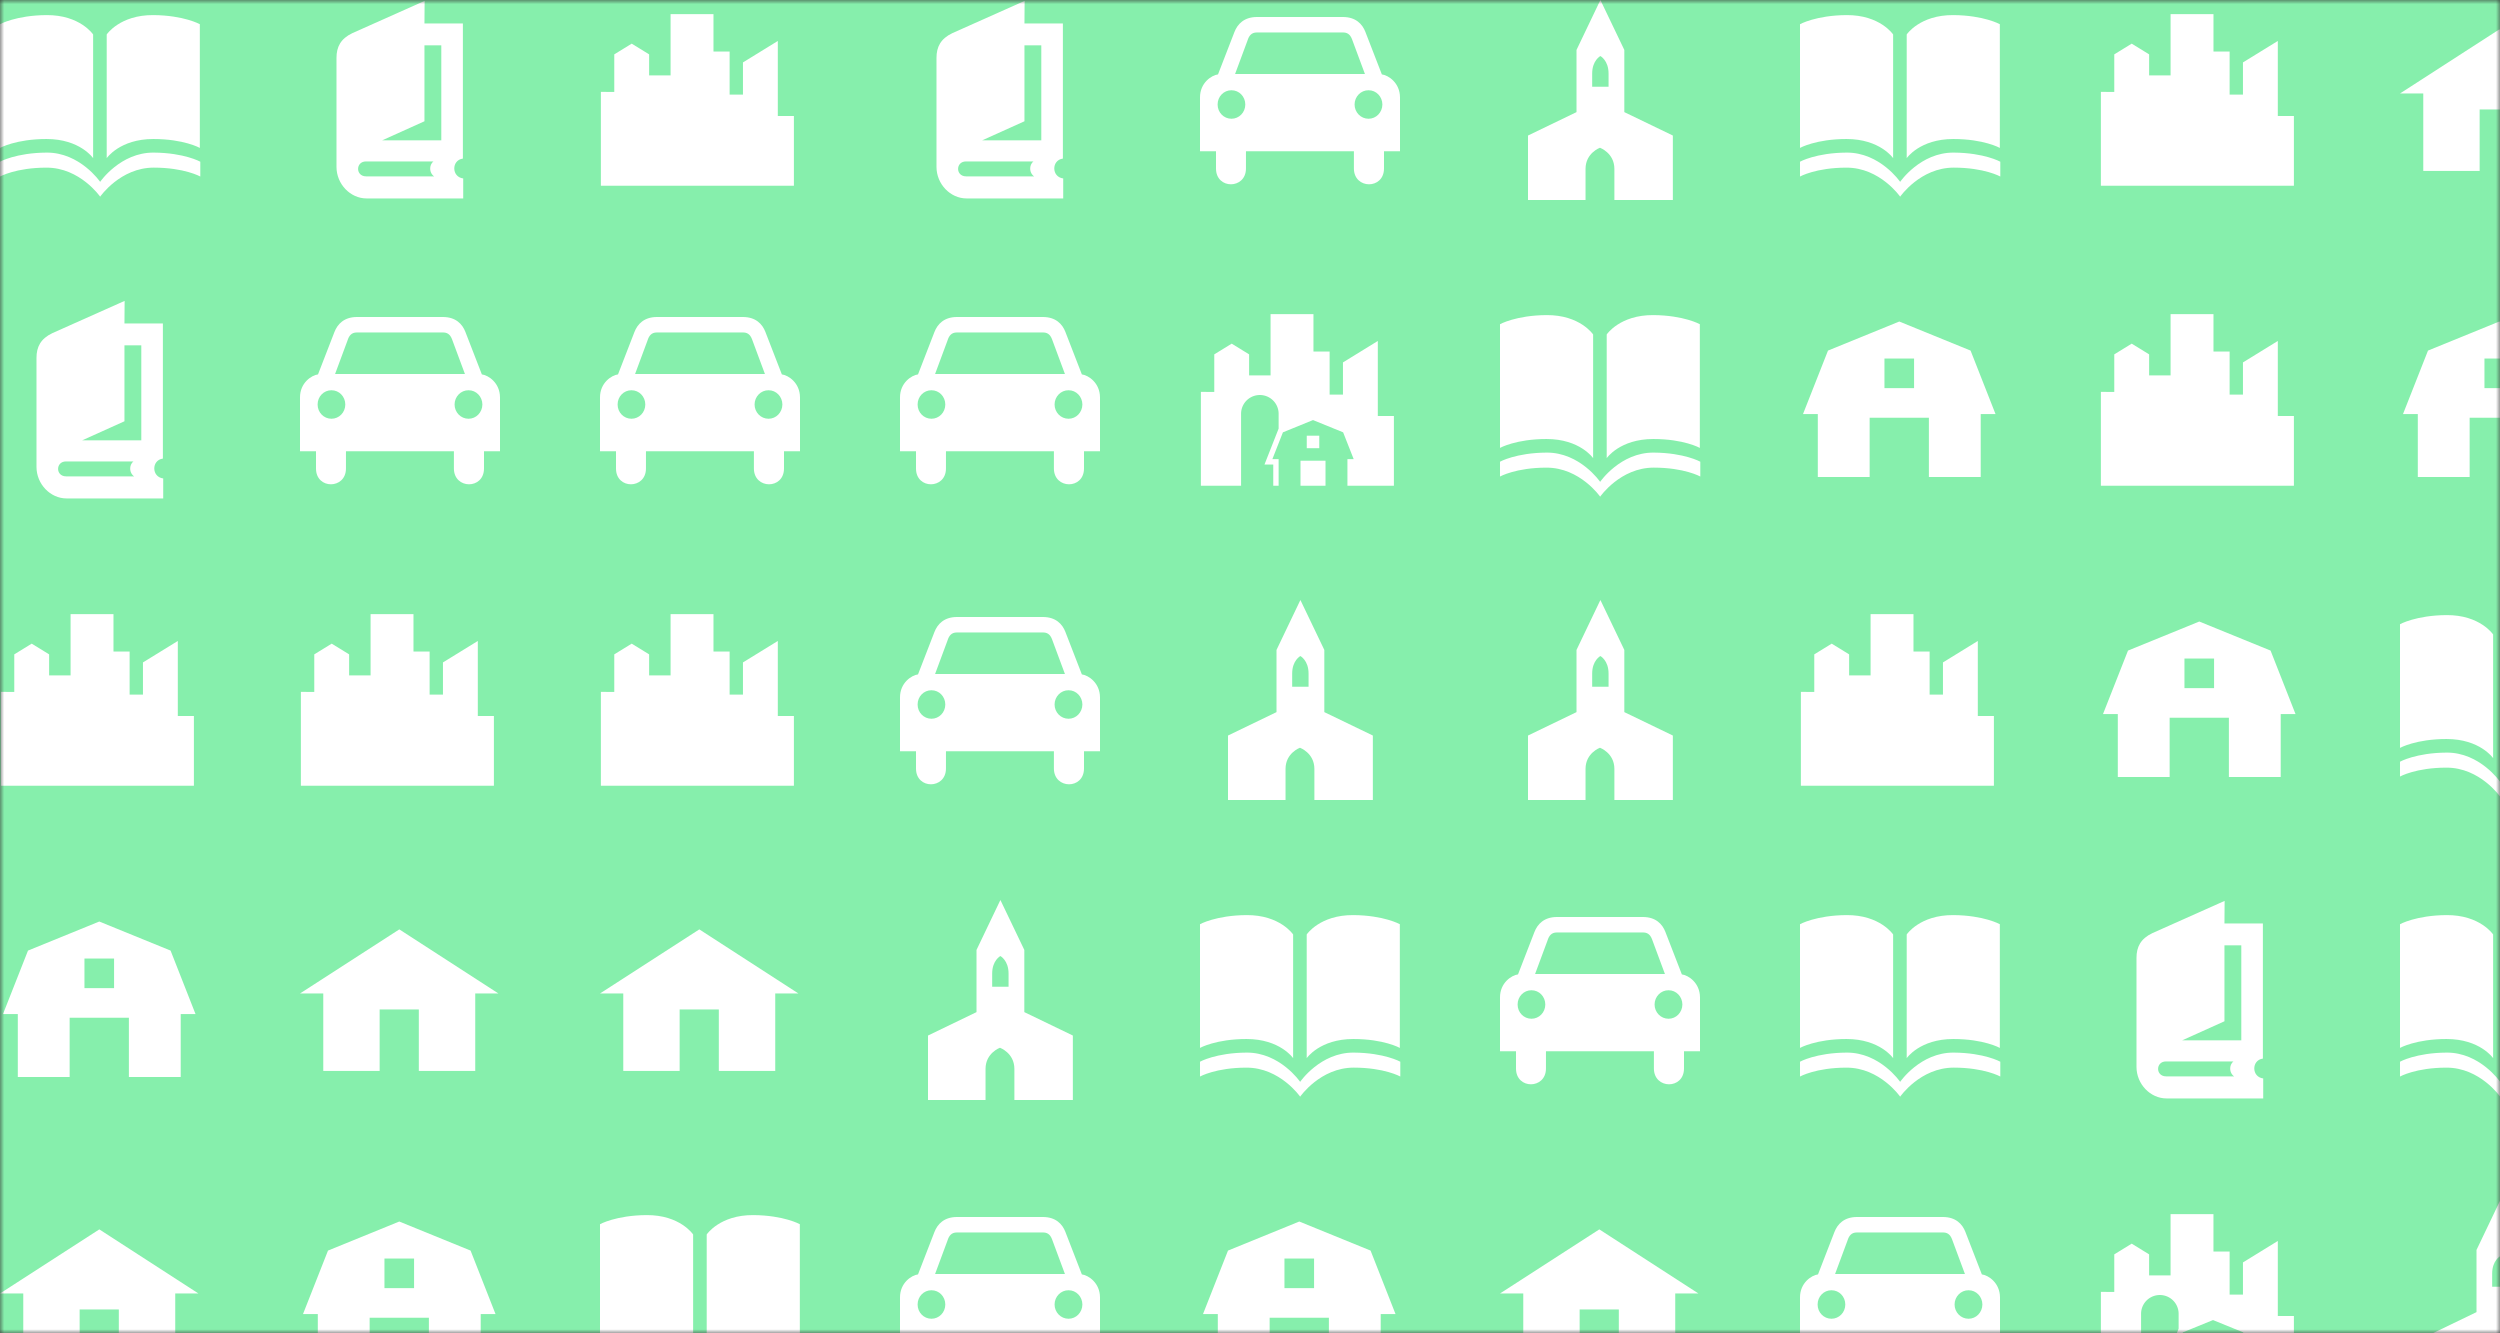 <svg xmlns="http://www.w3.org/2000/svg" version="1.1" xmlns:xlink="http://www.w3.org/1999/xlink" xmlns:svgjs="http://svgjs.dev/svgjs" width="300" height="160" preserveAspectRatio="none" viewBox="0 0 300 160"><rect x="0" y="0" width="300" height="160" fill="#333333" stroke="none"/><g mask="url(&quot;#SvgjsMask1902&quot;)" fill="none"><rect width="300" height="160" x="0" y="0" fill="rgba(134, 239, 172, 1)"></rect><use xlink:href="#SvgjsG1911" transform="translate(0, 0)" fill="rgba(255, 255, 255, 1)"></use></g><defs><mask id="SvgjsMask1902"><rect width="300" height="160" fill="#ffffff"></rect></mask><g id="SvgjsG1907"><path d="M7.945 2.35L0 7.479h1.862V13.677H6.372V8.755h3.134V13.677h4.513V7.479H15.874L7.945 2.35z" fill-rule="evenodd"></path></g><g id="SvgjsG1905"><path d="M14.225 3.277L11.437 4.993v2.573h-1.067V4.125h-1.292V1.133h-3.432v4.899h-1.716v-1.683L2.536 3.492 1.142 4.349v3.003H0.07v7.507l15.442-0.001V9.282h-1.287V3.277z" fill-rule="evenodd"></path></g><g id="SvgjsG1908"><path d="M14.548 5.951L13.236 2.565C12.991 1.916 12.455 1.365 11.441 1.36H4.548c-1.01 0.005-1.546 0.556-1.795 1.205l-1.312 3.386C0.92 6.019-0.002 6.63 0 7.79V12.102h1.28v1.377c-0.003 1.697 2.398 1.677 2.397 0V12.102h8.635v1.377c0.005 1.677 2.407 1.697 2.408 0V12.102h1.28V7.79c-0.004-1.16-0.926-1.772-1.452-1.838zM2.516 9.5c-0.613 0.002-1.11-0.51-1.107-1.139-0.003-0.634 0.494-1.146 1.107-1.141 0.612-0.005 1.108 0.507 1.108 1.141 0.001 0.629-0.496 1.141-1.108 1.139zM8 5.92H2.806l0.99-2.667c0.119-0.379 0.305-0.65 0.742-0.656H11.462c0.431 0.006 0.617 0.277 0.742 0.656l0.99 2.665H8z m5.484 3.58c-0.618 0.002-1.115-0.51-1.118-1.139 0.003-0.634 0.5-1.146 1.118-1.141 0.607-0.005 1.104 0.507 1.107 1.141-0.004 0.629-0.5 1.141-1.107 1.139z"></path></g><g id="SvgjsG1904"><path d="M13.031 12.687V1.875H9.957L9.97 0.071C9.957 0.078 4.189 2.651 4.189 2.651 3.256 3.097 2.919 3.747 2.919 4.632V13.347c0 1.389 1.116 2.528 2.401 2.528h7.737V14.275c-0.948-0.116-0.948-1.469-0.026-1.588z m-7.749 1.422c-0.848-0.005-0.844-1.194 0-1.194h5.399c-0.375 0.278-0.351 0.936 0.051 1.195H5.282z m6.021-2.884H6.577l3.38-1.524V3.628h1.347v7.597h-0.001z" fill-rule="evenodd"></path></g><g id="SvgjsG1903"><path d="M7.45 12.652S6.4 11.121 3.725 11.121C1.274 11.121 0 11.833 0 11.833V1.937s1.274-0.712 3.725-0.729C6.4 1.19 7.45 2.756 7.45 2.756V12.652z m1.087 0s1.05-1.531 3.725-1.531c2.451 0 3.725 0.712 3.725 0.713V1.937s-1.274-0.712-3.725-0.729c-2.675-0.017-3.725 1.548-3.725 1.548v9.896z"></path><path d="M8.012 15.733S6.4 13.411 3.725 13.411c-2.451 0-3.725 0.712-3.725 0.712v-1.186s1.274-0.712 3.725-0.729c2.675-0.018 4.287 2.34 4.287 2.34V15.733z m0 0s1.612-2.323 4.287-2.323c2.451 0 3.725 0.712 3.725 0.712v-1.185s-1.274-0.712-3.725-0.729c-2.675-0.019-4.287 2.339-4.287 2.339v1.185z"></path></g><g id="SvgjsG1906"><path d="M13.644 4.046L7.942 1.722 2.24 4.046 0.24 9.125H1.425v5.035h4.147v-4.739h4.739v4.739h4.146v-5.035h1.185L13.646 4.046h-0.002z m-4.518 3.006h-2.369v-2.369h2.369v2.369z" fill-rule="evenodd"></path></g><g id="SvgjsG1909"><path d="M13.828 10.843V16H9.151V13.513c0-1.275-1.154-1.693-1.154-1.693s-1.154 0.418-1.154 1.693V16H2.24V10.843l3.881-1.874V3.994L8.032 0l1.914 3.994v4.975L13.828 10.843zM7.374 5.885v1.052h1.311v-1.053c0-1.056-0.656-1.402-0.656-1.401s-0.655 0.346-0.655 1.401z"></path></g><g id="SvgjsG1910"><path d="M8.541 10.856h1.001v1H8.541zM8.243 14.859H10.041v-2.002h-2.001v2.002h0.201z"></path><path d="M14.225 9.282V3.277l-2.788 1.716v2.573h-1.067V4.125h-1.293V1.132h-3.432v4.899h-1.716v-1.682L2.536 3.492 1.142 4.349v3.003H0.07v7.507h3.216V9.103a1.501 1.501 0 0 1 3.004 0v1.184l-1.131 2.874h0.702v1.698h0.429v-2.127h-0.501l0.844-2.146 2.408-0.982 2.409 0.982 0.845 2.146h-0.501v2.127h0.846l2.872-0.001V9.282h-1.287z"></path></g><g id="SvgjsG1911"><use xlink:href="#SvgjsG1903" transform="translate(0, 0) scale(1.5)" fill="rgba(255, 255, 255, 1)"></use><use xlink:href="#SvgjsG1904" transform="translate(0, 36) scale(1.5)" fill="rgba(255, 255, 255, 1)"></use><use xlink:href="#SvgjsG1905" transform="translate(0, 72) scale(1.5)" fill="rgba(255, 255, 255, 1)"></use><use xlink:href="#SvgjsG1906" transform="translate(0, 108) scale(1.5)" fill="rgba(255, 255, 255, 1)"></use><use xlink:href="#SvgjsG1907" transform="translate(0, 144) scale(1.5)" fill="rgba(255, 255, 255, 1)"></use><use xlink:href="#SvgjsG1904" transform="translate(36, 0) scale(1.5)" fill="rgba(255, 255, 255, 1)"></use><use xlink:href="#SvgjsG1908" transform="translate(36, 36) scale(1.5)" fill="rgba(255, 255, 255, 1)"></use><use xlink:href="#SvgjsG1905" transform="translate(36, 72) scale(1.5)" fill="rgba(255, 255, 255, 1)"></use><use xlink:href="#SvgjsG1907" transform="translate(36, 108) scale(1.5)" fill="rgba(255, 255, 255, 1)"></use><use xlink:href="#SvgjsG1906" transform="translate(36, 144) scale(1.5)" fill="rgba(255, 255, 255, 1)"></use><use xlink:href="#SvgjsG1905" transform="translate(72, 0) scale(1.5)" fill="rgba(255, 255, 255, 1)"></use><use xlink:href="#SvgjsG1908" transform="translate(72, 36) scale(1.5)" fill="rgba(255, 255, 255, 1)"></use><use xlink:href="#SvgjsG1905" transform="translate(72, 72) scale(1.5)" fill="rgba(255, 255, 255, 1)"></use><use xlink:href="#SvgjsG1907" transform="translate(72, 108) scale(1.5)" fill="rgba(255, 255, 255, 1)"></use><use xlink:href="#SvgjsG1903" transform="translate(72, 144) scale(1.5)" fill="rgba(255, 255, 255, 1)"></use><use xlink:href="#SvgjsG1904" transform="translate(108, 0) scale(1.5)" fill="rgba(255, 255, 255, 1)"></use><use xlink:href="#SvgjsG1908" transform="translate(108, 36) scale(1.5)" fill="rgba(255, 255, 255, 1)"></use><use xlink:href="#SvgjsG1908" transform="translate(108, 72) scale(1.5)" fill="rgba(255, 255, 255, 1)"></use><use xlink:href="#SvgjsG1909" transform="translate(108, 108) scale(1.5)" fill="rgba(255, 255, 255, 1)"></use><use xlink:href="#SvgjsG1908" transform="translate(108, 144) scale(1.5)" fill="rgba(255, 255, 255, 1)"></use><use xlink:href="#SvgjsG1908" transform="translate(144, 0) scale(1.5)" fill="rgba(255, 255, 255, 1)"></use><use xlink:href="#SvgjsG1910" transform="translate(144, 36) scale(1.5)" fill="rgba(255, 255, 255, 1)"></use><use xlink:href="#SvgjsG1909" transform="translate(144, 72) scale(1.5)" fill="rgba(255, 255, 255, 1)"></use><use xlink:href="#SvgjsG1903" transform="translate(144, 108) scale(1.5)" fill="rgba(255, 255, 255, 1)"></use><use xlink:href="#SvgjsG1906" transform="translate(144, 144) scale(1.5)" fill="rgba(255, 255, 255, 1)"></use><use xlink:href="#SvgjsG1909" transform="translate(180, 0) scale(1.5)" fill="rgba(255, 255, 255, 1)"></use><use xlink:href="#SvgjsG1903" transform="translate(180, 36) scale(1.5)" fill="rgba(255, 255, 255, 1)"></use><use xlink:href="#SvgjsG1909" transform="translate(180, 72) scale(1.5)" fill="rgba(255, 255, 255, 1)"></use><use xlink:href="#SvgjsG1908" transform="translate(180, 108) scale(1.5)" fill="rgba(255, 255, 255, 1)"></use><use xlink:href="#SvgjsG1907" transform="translate(180, 144) scale(1.5)" fill="rgba(255, 255, 255, 1)"></use><use xlink:href="#SvgjsG1903" transform="translate(216, 0) scale(1.5)" fill="rgba(255, 255, 255, 1)"></use><use xlink:href="#SvgjsG1906" transform="translate(216, 36) scale(1.5)" fill="rgba(255, 255, 255, 1)"></use><use xlink:href="#SvgjsG1905" transform="translate(216, 72) scale(1.5)" fill="rgba(255, 255, 255, 1)"></use><use xlink:href="#SvgjsG1903" transform="translate(216, 108) scale(1.5)" fill="rgba(255, 255, 255, 1)"></use><use xlink:href="#SvgjsG1908" transform="translate(216, 144) scale(1.5)" fill="rgba(255, 255, 255, 1)"></use><use xlink:href="#SvgjsG1905" transform="translate(252, 0) scale(1.5)" fill="rgba(255, 255, 255, 1)"></use><use xlink:href="#SvgjsG1905" transform="translate(252, 36) scale(1.5)" fill="rgba(255, 255, 255, 1)"></use><use xlink:href="#SvgjsG1906" transform="translate(252, 72) scale(1.5)" fill="rgba(255, 255, 255, 1)"></use><use xlink:href="#SvgjsG1904" transform="translate(252, 108) scale(1.5)" fill="rgba(255, 255, 255, 1)"></use><use xlink:href="#SvgjsG1910" transform="translate(252, 144) scale(1.5)" fill="rgba(255, 255, 255, 1)"></use><use xlink:href="#SvgjsG1907" transform="translate(288, 0) scale(1.5)" fill="rgba(255, 255, 255, 1)"></use><use xlink:href="#SvgjsG1906" transform="translate(288, 36) scale(1.5)" fill="rgba(255, 255, 255, 1)"></use><use xlink:href="#SvgjsG1903" transform="translate(288, 72) scale(1.5)" fill="rgba(255, 255, 255, 1)"></use><use xlink:href="#SvgjsG1903" transform="translate(288, 108) scale(1.5)" fill="rgba(255, 255, 255, 1)"></use><use xlink:href="#SvgjsG1909" transform="translate(288, 144) scale(1.5)" fill="rgba(255, 255, 255, 1)"></use></g></defs></svg>